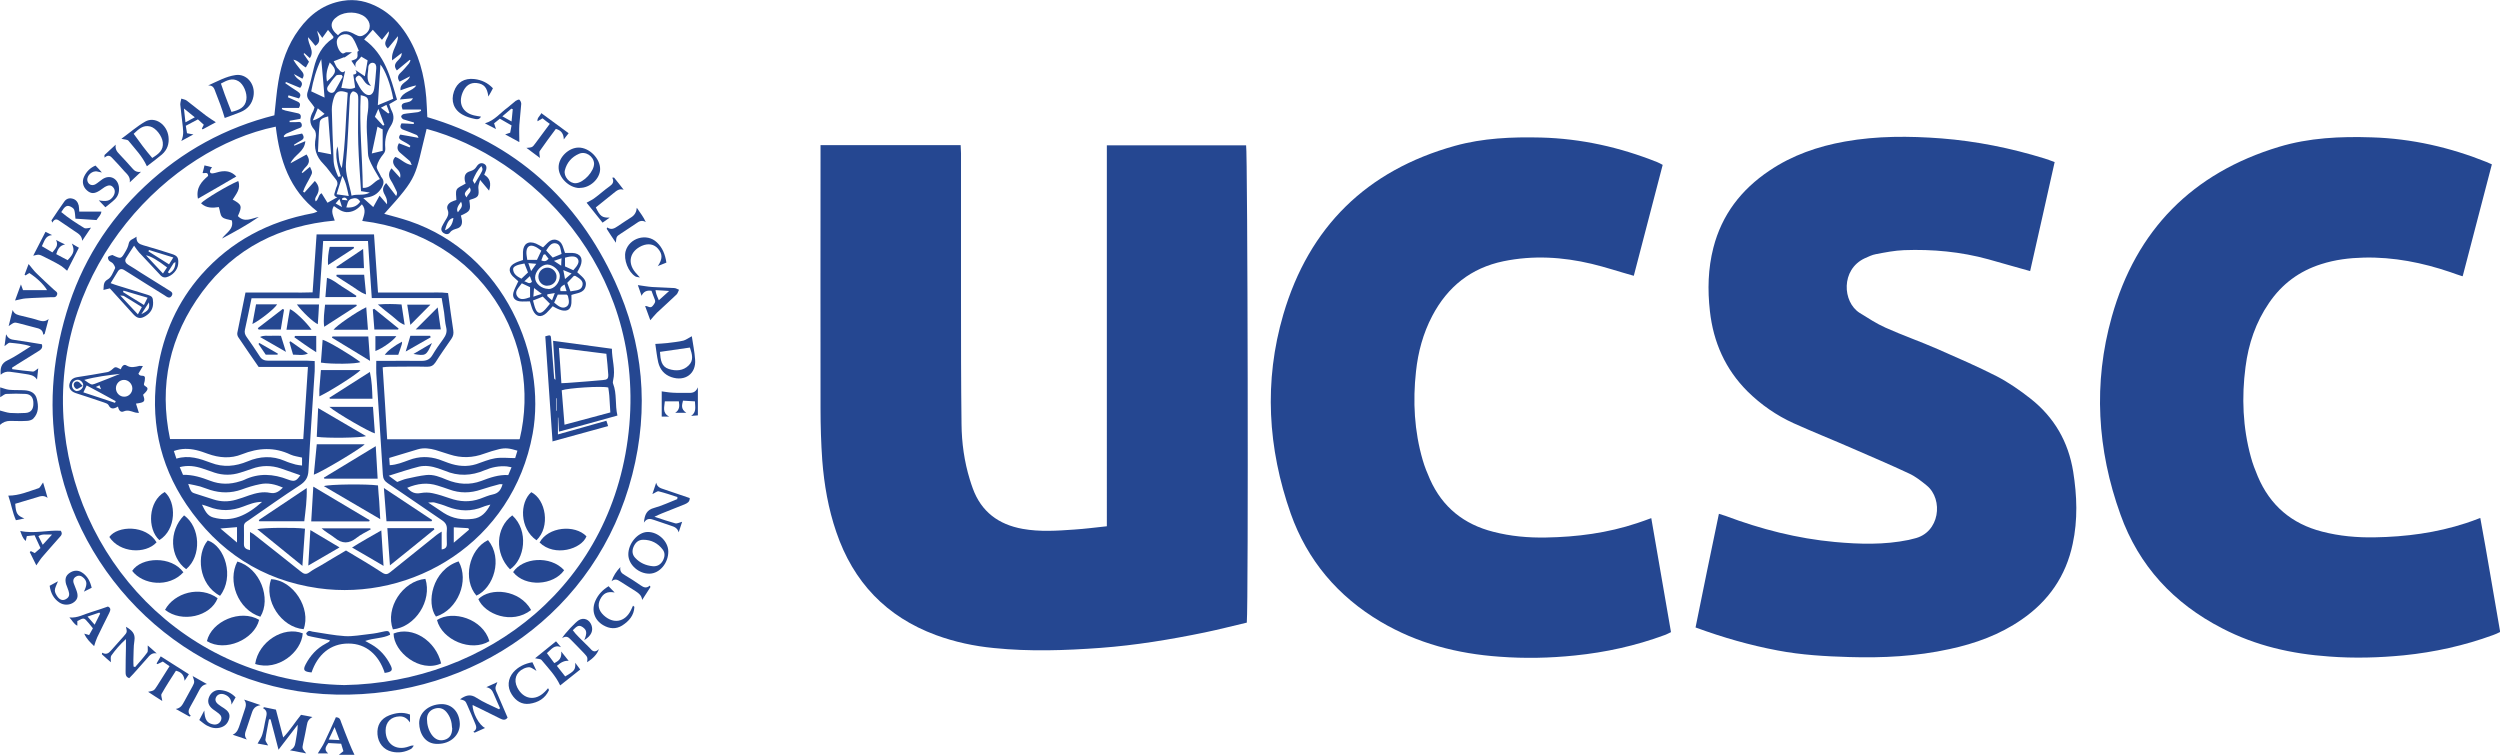 <?xml version="1.0" encoding="UTF-8"?>
<svg xmlns="http://www.w3.org/2000/svg" viewBox="0 0 144.51 43.63">
  <g id="Capa_1" data-name="Capa 1"/>
  <g id="Capa_2" data-name="Capa 2">
    <g id="Capa_1-2" data-name="Capa 1">
      <g>
        <path d="M72.07,35.99c-.81,.19-1.62,.4-2.44,.57-1.99,.41-3.99,.74-6.01,.89-2.05,.15-4.11,.22-6.16,.01-1.15-.11-2.27-.35-3.36-.75-2.87-1.06-4.78-3.07-5.76-5.96-.46-1.34-.7-2.73-.81-4.14-.07-1-.1-2-.1-3-.01-4.91,0-9.81,0-14.72v-.5h8.1c0,.15,.02,.31,.02,.47,0,2.82,0,5.64,0,8.47,0,2.4,0,4.79,.03,7.19,.01,1.08,.16,2.16,.48,3.2,.05,.17,.11,.34,.17,.51,.49,1.35,1.49,2.09,2.88,2.34,1,.18,2,.11,2.99,.04,.61-.04,1.22-.12,1.88-.19V8.4h8.05c.09,.3,.14,26.47,.04,27.59Z" style="fill: #254791;"/>
        <path d="M118.76,9.4c-.47,2.12-.94,4.19-1.41,6.27-.84-.23-1.62-.46-2.41-.68-1.6-.44-3.23-.59-4.88-.53-.54,.02-1.09,.13-1.62,.23-.23,.04-.44,.15-.65,.24-1.39,.65-1.29,2.53-.29,3.16,.49,.3,.97,.62,1.49,.85,1,.45,2.04,.81,3.04,1.25,1.14,.5,2.29,1,3.39,1.56,.69,.36,1.34,.81,1.95,1.29,1.37,1.08,2.19,2.49,2.47,4.23,.22,1.39,.27,2.78-.03,4.17-.39,1.86-1.4,3.31-2.96,4.38-1.26,.87-2.67,1.38-4.16,1.7-1.91,.42-3.85,.52-5.8,.46-1.38-.04-2.77-.12-4.13-.38-1.6-.3-3.17-.75-4.75-1.33,.44-2.19,.89-4.37,1.35-6.57,.15,.05,.26,.08,.38,.12,2.05,.77,4.15,1.31,6.33,1.51,1.42,.13,2.85,.17,4.26-.12,.11-.02,.21-.06,.32-.08,1.48-.33,1.7-2.26,.73-3.06-.33-.27-.67-.54-1.05-.71-1.07-.5-2.15-.96-3.23-1.43-1.14-.5-2.3-.96-3.43-1.47-.99-.45-1.88-1.07-2.66-1.84-1.28-1.28-1.97-2.84-2.17-4.63-.14-1.24-.11-2.46,.2-3.67,.49-1.91,1.61-3.36,3.23-4.45,1.33-.9,2.81-1.41,4.38-1.69,1.85-.33,3.71-.32,5.57-.18,2.03,.16,4.01,.56,5.96,1.16,.18,.05,.36,.13,.59,.21Z" style="fill: #254791;"/>
        <path d="M94.43,15.94c-.86-.24-1.63-.5-2.43-.69-1.68-.4-3.38-.5-5.09-.15-1.88,.39-3.23,1.47-4.12,3.16-.53,1.01-.82,2.09-.94,3.21-.19,1.73-.1,3.45,.39,5.13,.11,.38,.26,.75,.42,1.11,.72,1.61,1.96,2.6,3.66,3.03,1,.26,2.02,.35,3.05,.33,1.79-.03,3.55-.26,5.26-.83,.26-.08,.51-.18,.82-.29,.38,2.21,.76,4.38,1.14,6.59-.13,.06-.25,.13-.37,.17-1.68,.62-3.41,1-5.19,1.18-1.45,.15-2.9,.18-4.35,.07-2.44-.17-4.75-.77-6.87-2.02-2.48-1.47-4.24-3.55-5.2-6.25-1.33-3.78-1.56-7.65-.43-11.51,1.49-5.07,4.82-8.33,9.92-9.75,1.62-.45,3.29-.52,4.97-.48,2.33,.06,4.56,.56,6.72,1.42,.1,.04,.19,.09,.32,.16-.56,2.14-1.11,4.26-1.67,6.41Z" style="fill: #254791;"/>
        <path d="M142.34,15.97c-.27-.09-.49-.16-.7-.24-1.62-.55-3.28-.88-5-.84-.84,.02-1.66,.12-2.47,.38-1.26,.4-2.26,1.14-3.01,2.24-.77,1.12-1.19,2.37-1.36,3.7-.23,1.75-.16,3.5,.31,5.21,.1,.38,.25,.76,.4,1.12,.71,1.68,1.96,2.74,3.72,3.19,1,.26,2.02,.35,3.05,.33,1.79-.03,3.55-.26,5.26-.82,.26-.08,.51-.18,.83-.3,.41,2.21,.76,4.38,1.15,6.59-.15,.07-.28,.14-.41,.18-1.67,.61-3.39,.99-5.16,1.17-1.44,.14-2.87,.18-4.31,.07-2.17-.15-4.25-.62-6.19-1.63-2.8-1.44-4.82-3.61-5.88-6.58-1.35-3.75-1.58-7.59-.5-11.43,1.41-5.02,4.66-8.31,9.66-9.82,1.75-.53,3.56-.61,5.37-.55,2.31,.07,4.53,.58,6.67,1.44,.07,.03,.14,.07,.27,.12-.56,2.14-1.12,4.28-1.68,6.44Z" style="fill: #254791;"/>
        <path d="M15.86,6.67c.08-.68,.12-1.32,.23-1.95,.18-1.09,.53-2.13,1.2-3.03,.63-.86,1.43-1.46,2.51-1.64,.75-.13,1.44,.03,2.1,.39,.66,.36,1.17,.89,1.58,1.52,.72,1.12,1.05,2.37,1.16,3.68,.03,.37,.04,.74,.06,1.13,5.08,1.5,8.66,4.74,10.85,9.51,1.64,3.58,1.98,7.32,1,11.15-2.04,7.97-9.19,12.88-17.1,12.72-8.08-.16-14.59-6.17-16.08-13.5-.59-2.89-.37-5.75,.47-8.57,.85-2.84,2.37-5.29,4.54-7.32,2.15-2.02,4.66-3.39,7.5-4.1Zm4.07-3.35s-.03-.01-.05-.01c-.19,.07-.38,.15-.59,.23,.09,.16,.13,.33,.25,.43,.1,.09,.21,.32,.41,.13-.07,.32-.14,.64-.22,.98,.28,.02,.56,.12,.8-.02-.04-.27-.08-.51-.11-.75,.2-.02,.23-.11,.12-.27,.18,.12,.36,.24,.55,.37,.05-.3,.11-.59,.16-.92-.1-.06-.22-.13-.37-.22-.12,.21-.42,.3-.32,.61-.08-.12-.17-.25-.25-.37,.36-.11,.38-.14,.35-.52,.03-.02,.08-.05,.08-.06-.11-.25-.2-.51-.35-.73-.23-.34-.75-.28-.9,.08-.09,.23,.09,.72,.31,.81,.05,.02,.13-.04,.2-.07,.12,0,.23,0,.35,0-.15,.1-.29,.2-.43,.3Zm-3.99,4c-6.13,1.26-12.82,7.99-12.27,16.85,.49,7.89,6.79,15.22,16.23,15.43,8.25-.15,15.68-5.82,16.48-15.05,.78-9.09-5.67-15.47-11.72-17.1-.71,2.83-.43,2.68-2.45,4.91,.48,.13,.97,.26,1.45,.42,5.57,1.9,7.93,7.9,7.13,12.29-1.15,6.3-6.98,9.7-12.4,8.93-3.24-.46-5.78-2.13-7.61-4.83-1.61-2.38-2.12-5.02-1.66-7.84,.33-2.05,1.14-3.88,2.52-5.45,1.72-1.94,3.89-3.08,6.42-3.55,.08-.01,.16-.05,.29-.1-1.63-1.26-2.18-2.99-2.41-4.91Zm14.1,18.06c1.33-5.53-2.12-11.74-9.1-12.61,.09-.31,.26-.63-.02-.96-.22,.25-.45,.42-.78,.45-.34,.03-.58-.17-.84-.35-.19,.29-.05,.54,.05,.84-3.15,.29-5.77,1.58-7.66,4.12-1.88,2.54-2.52,5.38-1.86,8.51h7.7c.09-1.4,.18-2.76,.27-4.17h-2.85c-.4-.58-.79-1.14-1.17-1.71-.05-.07-.08-.18-.06-.27,.15-.76,.31-1.52,.47-2.32h1.29c.44,0,.88,0,1.31,0,.42,0,.84,.01,1.28-.01,.08-1.14,.15-2.23,.23-3.35h3.32c.08,1.12,.15,2.22,.23,3.36h1.39c.44,0,.88,0,1.32,0,.45,.01,.89-.03,1.34,.03,.1,.74,.19,1.45,.3,2.15,.03,.2,0,.34-.11,.5-.31,.45-.63,.9-.92,1.36-.12,.18-.26,.25-.47,.25-.73-.02-1.45,0-2.18,0-.12,0-.24,.01-.4,.03,.09,1.4,.18,2.77,.26,4.16h7.63Zm-8.76-11.45h-2.6c-.07,1.11-.15,2.18-.22,3.31h-3.92c-.13,.64-.25,1.22-.38,1.81-.04,.17,0,.29,.09,.42,.26,.37,.52,.74,.76,1.12,.12,.2,.28,.26,.51,.26,.75-.01,1.51,0,2.26,0,.13,0,.27,.02,.41,.02,0,.22,.01,.4,0,.59-.12,1.91-.26,3.83-.36,5.74-.02,.41-.17,.63-.5,.85-1,.65-1.97,1.34-2.95,2.02-.13,.09-.29,.15-.28,.36,.01,.35,0,.69,0,1.03,0,.2,.11,.29,.35,.34v-1.05c.11,.07,.16,.09,.2,.12,.91,.72,1.83,1.44,2.74,2.17,.17,.14,.3,.19,.5,.04,.2-.15,.42-.26,.63-.38,.49-.29,.98-.59,1.48-.88,.72,.43,1.42,.84,2.09,1.28,.2,.13,.31,.1,.46-.02,.9-.72,1.79-1.44,2.69-2.16,.07-.06,.15-.1,.29-.19v1.03c.22-.03,.3-.13,.3-.31,0-.28-.02-.55,0-.82,.02-.26-.07-.42-.3-.57-1.04-.7-2.08-1.43-3.12-2.13-.18-.12-.27-.26-.28-.5-.12-1.96-.25-3.91-.38-5.86-.01-.23,0-.45,0-.71h.44c.73,0,1.45-.01,2.18,0,.3,0,.48-.09,.63-.34,.19-.32,.4-.62,.62-.92,.15-.21,.24-.41,.17-.68-.07-.28-.08-.57-.12-.86-.04-.27-.09-.53-.14-.83h-4.04c-.08-1.11-.15-2.19-.22-3.3Zm.29-1.95c.13-.24,.25-.45,.37-.67,.15,.17,.26,.31,.43,.5,.03-.31-.09-.47-.17-.63-.11-.23-.06-.4,.12-.6,.21,.26,.39,.51,.58,.75,.06-.11,.06-.2,.03-.26-.11-.22-.21-.45-.34-.65-.14-.24-.14-.45,.04-.69,.16,.18,.31,.34,.5,.55,.07-.35-.15-.47-.28-.63-.16-.21-.18-.39,0-.58,.32,.1,.54,.41,.95,.47-.06-.12-.07-.2-.12-.24-.18-.16-.37-.32-.56-.48q-.25-.22-.06-.54c.2,.08,.41,.16,.62,.24,.02-.03,.03-.06,.04-.09-.14-.13-.33-.21-.5-.31-.13-.08-.22-.16-.08-.34,.34,.06,.7,.12,1.05,.19-.03-.12-.09-.17-.16-.19-.23-.09-.45-.19-.69-.27-.21-.07-.24-.19-.13-.38,.24,.01,.47,.02,.71,.04,0-.03,0-.06,.01-.09-.2-.06-.41-.11-.61-.18-.06-.02-.13-.12-.13-.17,0-.05,.09-.13,.15-.14,.25-.05,.52-.06,.77-.1,.08,0,.15-.05,.23-.08,0-.03-.01-.05-.01-.08h-1.06c-.09-.22-.07-.34,.15-.39,.16-.04,.35-.04,.45-.26-.23,.02-.45,.04-.75,.07,.19-.49,.73-.46,.94-.81-.15,.02-.29,.07-.43,.11-.15,.05-.3,.11-.48,.17-.05-.45,.44-.46,.55-.81-.24,.12-.43,.22-.6,.31-.14-.2-.11-.35,.04-.5,.18-.17,.34-.36,.5-.55,.04-.05,.06-.12,.09-.18-.02-.01-.03-.02-.05-.03-.25,.2-.49,.41-.74,.61-.15-.2-.14-.34,0-.51,.11-.13,.29-.24,.28-.5-.19,.15-.35,.27-.55,.43-.08-.57,.36-.91,.33-1.4-.19,.24-.38,.47-.58,.71-.4-.37,.13-.63,.05-.99-.14,.17-.26,.32-.39,.49-.19-.21-.36-.39-.53-.58-.18,.2-.34,.38-.5,.56,1.2,.86,1.52,2.19,1.9,3.48-.17,.1-.31,.18-.45,.26,.05,.15,.08,.27,.14,.38,.16,.31,.13,.6-.06,.89-.25,.38-.35,.79-.31,1.25,.01,.12,0,.24-.11,.37-.17,.2-.32,.45-.38,.7-.03,.15,.13,.34,.21,.52,.02,.05,.04,.1,.08,.14,.15,.19,.11,.38,0,.57-.17,.29-.41,.48-.73,.55-.1,.02-.21,.04-.34,.06,.21,.19,.39,.35,.6,.54Zm-5.27-5.74s0,.05-.01,.07c.07,.03,.13,.06,.21,.08,.23,.05,.45,.1,.68,.15,.19,.03,.25,.14,.18,.33-.21,.04-.41,.07-.62,.11,0,.03,0,.05,0,.08,.12,0,.23,0,.35,0,.12,.01,.3-.08,.35,.12,.05,.22-.16,.22-.28,.28-.2,.09-.4,.17-.6,.26-.06,.03-.11,.09-.16,.14,0,.02,.02,.04,.03,.07,.34-.07,.68-.14,1.03-.21,.13,.18,.13,.31-.07,.41-.14,.07-.27,.16-.4,.24,0,.02,.02,.04,.03,.05,.19-.07,.38-.16,.63-.26-.05,.63-.63,.77-.86,1.28,.36-.2,.65-.36,.93-.51,.2,.29,.18,.51-.05,.73-.09,.08-.15,.2-.23,.3,.02,.01,.03,.03,.05,.04,.14-.12,.28-.24,.43-.36,.15,.33,.15,.33,.02,.58-.14,.29-.33,.56-.42,.86,.03,.02,.05,.04,.08,.05,.2-.22,.4-.44,.6-.67,.26,.28,.28,.53,.12,.82-.06,.1-.15,.22-.07,.36,.18-.12,.14-.38,.34-.47,.12,.19,.23,.37,.34,.55,.2-.11,.36-.2,.57-.32-.22-.04-.19-.17-.14-.3,.04-.1,.05-.22,.1-.31,.09-.19,.04-.33-.09-.48-.23-.27-.42-.58-.67-.83-.44-.44-.57-.93-.45-1.52,.03-.15,.01-.36-.08-.46-.32-.36-.28-.71-.06-1.08,.03-.06,.04-.13,.07-.21-.09-.12-.17-.25-.27-.36-.15-.17-.2-.33-.12-.56,.14-.44,.24-.9,.35-1.35,.17-.7,.48-1.31,1.1-1.72,.02,0,.02-.04,.04-.09-.08-.11-.17-.22-.32-.4-.12,.16-.22,.3-.33,.46-.12-.17-.21-.29-.29-.41,.02,.3,.3,.6-.11,.87-.13-.16-.26-.32-.42-.5-.02,.43,.4,.78,.1,1.21-.12-.11-.22-.2-.32-.29-.01,.02-.03,.03-.04,.05,.1,.14,.2,.29,.31,.45-.06,.11-.12,.22-.18,.33-.27-.14-.42-.4-.72-.45,.1,.2,.24,.36,.37,.53,.12,.16,.33,.3,.15,.57-.17-.09-.33-.18-.49-.27,.08,.16,.19,.26,.32,.35,.18,.13,.19,.27,.04,.45-.28-.12-.55-.23-.82-.34-.01,.02-.03,.05-.04,.07,.23,.16,.46,.32,.7,.47,.15,.1,.25,.21,.09,.41-.2-.06-.4-.12-.6-.18-.01,.04-.03,.07-.04,.11,.18,.08,.35,.16,.53,.24,.17,.07,.23,.17,.11,.38h-.99Zm4.57,4.82c-.06-.94-.13-1.83-.16-2.73-.03-.86,0-1.72,0-2.58,0-.11,0-.23-.05-.32-.05-.08-.16-.14-.25-.15-.05,0-.14,.12-.16,.19-.04,.13-.03,.27-.04,.41-.07,1.17-.1,2.35-.21,3.52-.06,.67,.21,1.25,.32,1.91,.35-.12,.68,.03,1.06-.18-.22-.03-.34-.05-.5-.08Zm1.65,15.83c.42-.02,.77-.17,1.13-.3,.58-.22,1.15-.22,1.73-.03,.18,.06,.36,.14,.54,.2,.53,.19,1.07,.24,1.61,.07,.36-.12,.72-.28,1.09-.34,.37-.06,.76-.01,1.16-.01,.05-.16,.09-.29,.13-.43-.47-.14-.68-.17-1.05-.09-.29,.07-.58,.16-.86,.26-.67,.25-1.34,.27-2.01,.05-.27-.09-.55-.18-.82-.26-.33-.09-.67-.14-1.01-.04-.55,.16-1.09,.33-1.66,.5,.01,.14,.02,.27,.03,.43Zm-12.32-.38c.72-.22,1.35,0,1.99,.24,.72,.28,1.42,.21,2.12-.08,.71-.3,1.43-.34,2.15-.03,.2,.09,.41,.15,.62,.21,.11,.03,.23,.04,.38,.06v-.46c-.24-.06-.46-.08-.66-.17-.94-.45-1.86-.4-2.82-.02-.64,.26-1.31,.21-1.97-.03-.22-.08-.44-.16-.66-.21-.43-.1-.86-.11-1.3,.05,.05,.15,.09,.27,.15,.45Zm12.27,.99c.21,.16,.35,.26,.49,.36,.19-.07,.37-.15,.55-.19,.37-.08,.75-.17,1.12-.21,.42-.05,.81,.11,1.19,.27,.66,.27,1.33,.32,2,.07,.5-.19,1-.37,1.56-.34,.06-.15,.12-.29,.19-.45-.12-.02-.19-.04-.27-.05-.45-.04-.88,.05-1.28,.22-.77,.33-1.54,.36-2.31,.03-.13-.05-.26-.09-.39-.14-.36-.12-.73-.18-1.09-.1-.56,.14-1.11,.33-1.76,.53Zm-11.89-.05c.56-.02,1.07,.15,1.57,.34,.57,.22,1.15,.22,1.73,.03,.08-.03,.16-.04,.23-.08,.85-.41,1.69-.35,2.54-.02,.37,.14,.48,.09,.71-.25-.37-.13-.74-.26-1.12-.39-.56-.19-1.12-.19-1.69,.02-.22,.08-.44,.15-.66,.22-.5,.16-1,.16-1.49,0-.23-.07-.46-.17-.7-.24-.42-.14-.84-.2-1.31-.08,.07,.17,.13,.3,.19,.45ZM20.1,5.36c-.45-.17-.67-.1-.8,.29-.07,.22-.12,.45-.12,.68,.02,.95,.06,1.91,.1,2.86,0,.18,.03,.36,.08,.53,.05,.17,.12,.33,.19,.5,.05,0,.1-.02,.15-.03-.17-.57-.36-1.14-.2-1.73,.12,.41,.02,.86,.26,1.26,.22-1.45,.22-2.92,.34-4.37Zm3.44,22.84c.23,.27,.46,.36,.78,.3,.22-.04,.47-.04,.69,.01,.33,.07,.66,.18,.98,.29,.59,.21,1.17,.24,1.76,.03,.25-.09,.49-.2,.74-.25,.33-.07,.47-.27,.56-.59-.08,0-.14-.01-.18,0-.36,.1-.71,.19-1.06,.31-.62,.21-1.23,.22-1.85-.01-.22-.08-.44-.15-.66-.22-.59-.19-1.16-.13-1.77,.13Zm-7.18-.01c-.45-.2-.88-.3-1.34-.2-.36,.07-.71,.18-1.06,.31-.6,.21-1.2,.21-1.81,.02-.2-.06-.38-.14-.58-.2-.22-.06-.44-.1-.69-.15,.14,.43,.18,.49,.37,.55,.36,.12,.73,.24,1.09,.35,.43,.14,.86,.14,1.29,.02,.26-.07,.52-.17,.78-.26,.39-.13,.79-.23,1.21-.14,.31,.06,.51-.08,.74-.31Zm5.59-17.85c-.18-.31-.35-.58-.49-.87-.09-.19-.19-.4-.19-.61-.02-.82-.15-1.63,0-2.45,.02-.13,.02-.27,.02-.41,0-.35-.05-.41-.44-.5-.09,1.79,.1,3.56,.12,5.36,.47,.03,.63-.38,.99-.51Zm-2.42-8.29c.31-.38,.66-.25,1.01-.05,.03,.01,.05,.02,.07,.03,.18,.11,.34,.06,.49-.05,.37-.26,.36-.7,0-1-.4-.32-1.13-.34-1.58-.04-.47,.31-.47,.71,.02,1.1Zm-7.85,27.13c.16,.32,.29,.63,.64,.73,1.11,.31,1.98-.14,2.83-.9-.43,0-.76,.15-1.09,.27-.67,.26-1.33,.28-2,.01-.12-.05-.25-.08-.38-.12Zm16.65-.01c-.16,.05-.28,.07-.39,.12-.69,.29-1.38,.27-2.07,0-.24-.1-.49-.17-.74-.24-.09-.03-.19,0-.38,0,.36,.24,.62,.42,.9,.6,.52,.33,1.08,.42,1.69,.34,.48-.06,.76-.36,1-.81ZM18.96,6.73c-.23,.07-.46,.12-.48,.35-.06,.55-.07,1.12-.1,1.69,.26,.05,.48,.1,.76,.15-.06-.76-.12-1.46-.17-2.19Zm3.03-3c-.05,.74-.1,1.53-.15,2.35,.32-.13,.61-.25,.89-.37-.15-.85-.48-1.68-.74-1.98Zm-1.25,.63c-.14,.06-.24,.15-.15,.31,.12,.23,.23,.47,.4,.65,.28,.3,.58,.21,.64-.19,.07-.39,.08-.79,.12-1.18,.01-.15-.03-.3-.19-.32-.17-.02-.27,.14-.27,.26,0,.35-.17,.72,.16,1.07-.42-.06-.42-.49-.71-.6Zm-1.98,1.27c-.06-.74-.12-1.48-.19-2.21-.3,.61-.47,1.25-.58,1.86,.29,.14,.54,.25,.77,.36Zm2.73,3.24c.26-.06,.43-.1,.63-.15v-1.24c-.07-.03-.16-.08-.3-.16-.11,.51-.21,.99-.33,1.55Zm-1.68-4.43s-.04-.07-.06-.11c-.11,0-.26-.02-.32,.04-.18,.19-.33,.4-.47,.61-.08,.12-.07,.27,.08,.35,.12,.07,.25,.04,.32-.08,.16-.27,.3-.54,.45-.81Zm-7.08,26.1c.35,.29,.63,.53,.97,.82v-.89c-.31,.03-.58,.05-.97,.08Zm14.38,.07s-.03-.06-.04-.08c-.28-.02-.55-.03-.84-.05v.89c.34-.29,.61-.52,.88-.75Zm-7.65-19.38c.28,.04,.47,.07,.7,.1-.1-.44-.16-.81-.37-1.16-.1,.33-.21,.67-.33,1.05Zm-.4-7.62c-.15,.37-.24,.7-.16,1.1,.57-.49,.6-.67,.16-1.1Zm1.76,8.05c-.12-.23-.31-.23-.5-.17-.23,.07-.23,.29-.3,.5,.35,.03,.61-.06,.8-.33Zm1.32-4.4s.05-.03,.08-.04c-.11-.28-.21-.56-.35-.93-.09,.21-.14,.32-.2,.46,.16,.18,.32,.34,.47,.51Zm-4.06-.3c.29-.07,.46-.21,.68-.38-.13-.11-.24-.19-.39-.32-.1,.25-.18,.44-.29,.7Zm3.94-.73c.16,.13,.29,.23,.42,.33,.02-.01,.04-.03,.07-.04-.05-.15-.1-.29-.17-.46-.12,.06-.2,.1-.33,.17Zm-2.25,5.74c-.06-.21-.1-.31-.15-.47-.09,.11-.14,.17-.22,.26,.12,.07,.21,.12,.37,.21Zm.01-.51s0,.06-.01,.09c.11,.01,.21,.02,.32,.03-.09-.19-.19-.18-.31-.12Z" style="fill: #254791;"/>
        <path d="M16.1,43.34c-.17-.65-.31-1.21-.46-1.76-.03,0-.06,0-.09,0-.07,.4-.16,.79-.21,1.19,0,.08,.09,.18,.16,.32-.23-.04-.43-.08-.61-.11,.11-.2,.23-.36,.28-.55,.09-.29,.12-.59,.19-.88,.05-.23,.14-.45-.16-.62,.02-.02,.05-.04,.07-.05,.22,.04,.44,.09,.68,.14,.13,.52,.27,1.03,.42,1.61,.41-.43,.68-.88,1.03-1.31,.22,.04,.44,.08,.66,.13-.21,.11-.29,.25-.32,.45-.06,.37-.15,.73-.22,1.09-.06,.28-.05,.28,.18,.56-.36-.07-.65-.12-.94-.18,.22-.11,.29-.25,.32-.46,.05-.33,.13-.66,.13-1.02-.35,.46-.7,.92-1.12,1.46Z" style="fill: #254791;"/>
        <path d="M7.02,8.02c.48-.35,.9-.72,1.37-.99,.56-.32,1.26,.15,1.35,.87,.05,.41-.07,.76-.38,1.03-.28,.24-.57,.45-.87,.68-.26-.58-.69-1.01-1.06-1.47-.06-.08-.23-.07-.42-.12Zm.71-.28c.35,.49,.69,.95,1.07,1.39,.37-.23,.66-.45,.61-.9-.04-.37-.4-.84-.73-.92-.41-.1-.66,.15-.95,.42Z" style="fill: #254791;"/>
        <path d="M12.99,6.82c-.09-.28-.16-.53-.25-.76-.09-.24-.18-.48-.28-.73-.07-.19-.12-.41-.43-.39,.54-.24,1.03-.52,1.58-.6,.65-.1,1.17,.53,1.04,1.23-.08,.44-.34,.74-.75,.91-.3,.12-.61,.23-.91,.34Zm.39-.35c.44-.11,.79-.25,.86-.71,.06-.37-.16-.9-.46-1.07-.36-.21-.67-.04-1.01,.14,.08,.22,.15,.43,.22,.63,.12,.33,.25,.65,.39,1.01Z" style="fill: #254791;"/>
        <path d="M39.99,19.44c.06,.43,.16,.88,.19,1.34,.07,.82-.58,1.29-1.37,1.02-.41-.14-.66-.44-.76-.85-.08-.35-.12-.72-.17-1.07,.25-.02,.47-.02,.69-.05,.31-.04,.63-.07,.93-.14,.15-.04,.29-.15,.48-.25Zm-1.84,.91c.03,.46,.08,.84,.51,.98,.41,.13,.83,.11,1.15-.21,.3-.29,.2-.64,.07-1.03-.58,.08-1.14,.17-1.73,.25Z" style="fill: #254791;"/>
        <path d="M25.3,43c-.76,.02-1.06-.65-1.07-1.19-.01-.62,.55-1.09,1.28-1.11,.62-.01,1.05,.46,1.07,1.15,0,.65-.54,1.15-1.28,1.15Zm.83-.93c-.01-.33-.1-.65-.33-.92-.19-.22-.43-.27-.7-.18-.26,.09-.42,.3-.42,.59,0,.33,.09,.65,.28,.92,.2,.27,.45,.37,.75,.28,.29-.09,.43-.31,.43-.68Z" style="fill: #254791;"/>
        <path d="M2.98,12.73c.24-.36,.48-.72,.73-1.07,.11-.16,.27-.23,.47-.18,.21,.05,.32,.2,.37,.4,.02,.1,.02,.21,.03,.35h1.28c-.02,.21-.18,.32-.28,.49-.42-.03-.82-.05-1.22-.08-.02-.18-.02-.36-.07-.51-.03-.09-.15-.16-.24-.2-.19-.08-.31,0-.51,.33,.41,.34,.87,.64,1.33,.92,.08,.05,.22,0,.39-.02-.18,.27-.34,.51-.51,.76-.01-.33-.27-.44-.47-.58-.26-.18-.52-.36-.78-.53-.15-.1-.3-.25-.48,.06-.02-.05-.03-.1-.05-.15Z" style="fill: #254791;"/>
        <path d="M33.5,10.87c-.62-.01-1.23-.62-1.21-1.22,.01-.57,.59-1.12,1.16-1.12,.62,0,1.25,.64,1.24,1.25-.01,.56-.59,1.09-1.18,1.08Zm-.22-.28c.46-.02,1.08-.7,1.06-1.15-.03-.41-.49-.72-.87-.55-.42,.18-.71,.51-.82,.96-.08,.35,.27,.76,.63,.74Z" style="fill: #254791;"/>
        <path d="M38.63,31.87c.01,.67-.49,1.27-1.07,1.29-.62,.02-1.22-.5-1.24-1.08-.02-.65,.54-1.32,1.11-1.33,.61-.01,1.19,.53,1.2,1.12Zm-.9,.86c.26,.02,.45-.09,.58-.31,.12-.22,.15-.45,0-.65-.28-.37-.66-.57-1.13-.57-.28,0-.45,.16-.56,.41-.1,.24-.07,.46,.1,.64,.27,.29,.61,.44,1.01,.48Z" style="fill: #254791;"/>
        <path d="M39.15,28.73c-.36-.12-.72-.24-1.08-.33-.08-.02-.2,.09-.36,.16,.08-.25,.15-.46,.22-.66,.06,.26,.25,.32,.44,.38,.5,.17,1.01,.34,1.5,.51,0,.23-.14,.29-.29,.36-.45,.18-.89,.35-1.33,.53-.11,.04-.22,.1-.42,.19,.46,.15,.83,.28,1.2,.38,.11,.03,.24-.05,.4-.09-.07,.22-.14,.42-.2,.61-.07-.25-.25-.32-.44-.38-.33-.11-.65-.22-.97-.33-.21-.07-.41-.14-.6,.15,.04-.47,.17-.74,.59-.85,.46-.13,.89-.33,1.34-.51,0-.03,0-.07,.01-.11Z" style="fill: #254791;"/>
        <path d="M6.41,38.28c-.19-.16-.36-.31-.52-.46,0-.03,.01-.06,.02-.09,.23,.13,.37,.03,.5-.12,.24-.28,.5-.55,.74-.83,.21-.24,.2-.24,.13-.55,.32,.19,.56,.38,.49,.8-.06,.36-.04,.74-.06,1.11,0,.13,0,.26,.01,.39,.03,0,.06,.02,.09,.03,.24-.28,.49-.55,.7-.84,.06-.08,.02-.24,.03-.41,.19,.16,.35,.31,.52,.46-.29-.06-.42,.13-.56,.29-.27,.3-.53,.6-.79,.89-.08,.09-.17,.17-.24,.25-.21-.07-.21-.22-.21-.38,0-.46,.01-.93,.02-1.39,0-.13,0-.27,0-.49-.36,.33-.62,.64-.85,.96-.05,.08-.02,.21-.02,.37Z" style="fill: #254791;"/>
        <path d="M28.89,40.91c-.12-.28-.25-.55-.36-.82-.08-.2-.19-.32-.42-.37,.19-.09,.39-.17,.64-.29-.05,.16-.12,.26-.11,.35,0,.12,.07,.23,.12,.35,.19,.45,.39,.9,.58,1.35-.14,.19-.29,.12-.44,.05-.41-.2-.81-.4-1.21-.6-.12-.06-.25-.11-.37-.18-.02,.42,.37,1.17,.72,1.33-.22,.1-.41,.18-.6,.27-.03-.02-.05-.03-.08-.05,.27-.17,.15-.36,.08-.54-.13-.33-.28-.65-.42-.98-.12-.28-.13-.28-.43-.36,.32-.22,.59-.33,.96-.08,.4,.26,.86,.45,1.3,.66,.02-.03,.04-.06,.06-.08Z" style="fill: #254791;"/>
        <path d="M.37,19.35c.1,.22,.27,.28,.47,.3,.53,.08,1.05,.16,1.58,.25,.07,.22-.06,.31-.2,.4-.4,.25-.79,.49-1.19,.74-.11,.07-.22,.14-.33,.21,0,.03,0,.06,.01,.09,.4,.05,.8,.11,1.2,.14,.08,0,.17-.1,.3-.19-.03,.24-.05,.45-.07,.65-.16-.26-.42-.28-.66-.32-.3-.05-.6-.09-.9-.13q-.31-.04-.54,.17c-.03-.38,.02-.66,.41-.84,.44-.21,.84-.5,1.33-.8-.45-.15-.84-.17-1.22-.21-.08,0-.17,.11-.3,.2,.04-.25,.06-.47,.09-.68Z" style="fill: #254791;"/>
        <path d="M.01,22.95v-.56c.18,.05,.34,.12,.51,.14,.3,.03,.6,.01,.9,.03,.34,.02,.63,.15,.71,.51,.1,.39,.11,.8-.2,1.12-.09,.1-.27,.14-.41,.14-.31,.02-.63,0-.94,0q-.33,0-.58,.23v-.83c.2,.05,.39,.12,.58,.14,.3,.02,.6,.02,.9,0,.32-.02,.46-.23,.45-.57,0-.32-.15-.51-.45-.53-.37-.02-.74-.02-1.11,0-.11,0-.21,.11-.36,.19Z" style="fill: #254791;"/>
        <path d="M33.77,37.01c.18-.43,.15-.59-.09-.76-.2-.13-.3-.1-.57,.18,.2,.28,.47,.51,.71,.76,.11,.11,.22,.21,.32,.32,.13,.16,.28,.21,.48,.01-.1,.3-.34,.54-.68,.76,.03-.29,.03-.29-.18-.52-.25-.27-.52-.53-.77-.79-.13-.14-.26-.24-.5-.08,.15-.27,.81-.96,.98-1.05,.28-.16,.6-.03,.72,.3,.11,.31,0,.6-.4,.85Z" style="fill: #254791;"/>
        <path d="M4.14,14.07c.12,.08,.25,.15,.42,.25-.24,.46-.46,.9-.68,1.33-.16-.13-.28-.25-.43-.33-.28-.17-.58-.31-.87-.46-.33-.17-.33-.16-.66-.08,.24-.47,.47-.91,.71-1.38,.15,.07,.26,.13,.38,.19-.4,.03-.44,.36-.59,.64,.21,.12,.4,.23,.61,.36,.17-.22,.37-.39,.21-.72,.17,.09,.34,.18,.52,.26-.31,.06-.42,.27-.51,.56,.22,.12,.45,.24,.66,.35,.38-.4,.41-.57,.24-.97Z" style="fill: #254791;"/>
        <path d="M4.88,36.63c.11,.03,.17,.05,.27,.08,.07-.12,.14-.25,.22-.39-.09-.11-.17-.22-.26-.32-.26-.31-.26-.3-.64-.1v.27c-.22-.11-.3-.32-.46-.48,.47,.05,.85-.19,1.27-.31,.33-.1,.65-.21,.96-.32,.21,.1,.13,.24,.07,.38-.23,.47-.47,.93-.69,1.4-.07,.15-.12,.32-.18,.51-.21-.21-.43-.4-.57-.72Zm.18-.99c.16,.18,.26,.3,.41,.47,.13-.25,.22-.45,.32-.64-.02-.02-.04-.04-.05-.06-.2,.07-.4,.13-.68,.23Z" style="fill: #254791;"/>
        <path d="M38.23,22.62c.23,.03,.45,.07,.67,.08,.29,.02,.57,0,.86,.01,.22,0,.43,.02,.58-.32v1.62c-.14,.01-.27,.02-.39,.03,.32-.22,.23-.51,.22-.84-.23-.01-.45-.03-.69-.04-.06,.25-.14,.48,.19,.7h-.64c.25-.16,.26-.38,.21-.66h-.81c-.02,.32-.17,.66,.25,.88h-.43v-1.45Z" style="fill: #254791;"/>
        <path d="M12.47,7.07c-.25,.14-.51,.28-.76,.41-.01-.01-.03-.03-.04-.05,.03-.06,.07-.13,.11-.22-.1-.09-.21-.19-.34-.31-.23,.12-.46,.24-.7,.37,.02,.15,.05,.28,.07,.43,.1,.02,.18,.04,.37,.07-.26,.14-.45,.24-.7,.38,.18-.39,.09-.72,.06-1.05-.03-.35-.09-.7-.12-1.06,0-.11,.04-.23,.06-.34,.11,.04,.23,.05,.32,.12,.38,.29,.75,.6,1.13,.88,.17,.13,.35,.23,.55,.37Zm-1.84-.81c.04,.32,.06,.54,.09,.81,.2-.11,.35-.19,.54-.29-.21-.17-.38-.31-.63-.51Z" style="fill: #254791;"/>
        <path d="M32.88,38.2q-.33-.04-.69,.29c.16,.2,.32,.41,.48,.61,.55-.32,.6-.39,.58-.79,.09,.12,.18,.24,.29,.39-.4,.31-.77,.62-1.16,.92-.27-.58-.7-1.01-1.07-1.46-.06-.08-.22-.07-.38-.11,.41-.33,.79-.64,1.21-.98,.11,.13,.2,.24,.29,.34-.4-.17-.56,.14-.82,.34,.15,.2,.29,.39,.43,.58,.27-.13,.44-.28,.4-.67,.19,.24,.31,.39,.44,.55Z" style="fill: #254791;"/>
        <path d="M30.01,8.21c-.28-.15-.52-.28-.81-.44,.13-.04,.2-.07,.29-.1,.02-.12,.05-.26,.08-.42-.22-.13-.44-.25-.68-.39-.11,.09-.21,.18-.33,.27,.03,.1,.06,.18,.11,.33-.23-.12-.41-.21-.64-.33,.57-.17,.89-.61,1.31-.91,.16-.12,.31-.27,.47-.39,.06-.04,.18-.09,.21-.07,.06,.05,.11,.16,.11,.24-.03,.41-.08,.81-.11,1.22-.02,.31,0,.62,0,.98Zm-.98-1.49c.19,.1,.34,.19,.54,.3,.03-.29,.05-.5,.07-.71-.03,0-.05-.02-.08-.03-.16,.14-.32,.27-.53,.45Z" style="fill: #254791;"/>
        <path d="M19.4,41.46c.26,0,.27,.16,.32,.29,.15,.39,.3,.79,.46,1.18,.09,.24,.2,.46,.31,.7h-.9c.12-.1,.18-.14,.26-.21-.04-.13-.08-.27-.13-.43-.26-.01-.5-.03-.74-.04-.15,.21-.27,.39-.01,.6h-.6c.13-.22,.27-.41,.37-.62,.24-.49,.46-.99,.68-1.48Zm.23,1.33c-.1-.27-.18-.47-.29-.76-.13,.28-.22,.48-.34,.72,.23,.01,.39,.02,.62,.03Z" style="fill: #254791;"/>
        <path d="M1.79,31.86c.06,.03,.13,.06,.22,.11,.1-.09,.21-.19,.33-.29-.12-.27-.22-.49-.34-.74-.15,.02-.3,.03-.45,.05-.02,.1-.04,.17-.06,.28-.19-.16-.24-.37-.32-.58,.8,.18,1.58-.06,2.34-.01,.13,.18,.02,.28-.07,.38-.33,.38-.67,.75-1,1.14-.12,.14-.21,.3-.34,.48-.12-.25-.25-.51-.38-.77,.02-.02,.04-.03,.06-.05Zm1.2-.96c-.32,.01-.54-.05-.77,.09,.08,.17,.16,.31,.25,.5,.17-.19,.31-.34,.53-.58Z" style="fill: #254791;"/>
        <path d="M37.09,17.11c-.09-.27-.16-.46-.22-.63,.29,.04,.56,.09,.83,.11,.42,.03,.85,.03,1.27,.06,.1,0,.19,.07,.28,.1-.05,.09-.07,.2-.14,.27-.37,.36-.76,.7-1.14,1.06-.12,.12-.23,.26-.38,.43-.1-.27-.2-.53-.3-.82,.16-.02,.3,.17,.44-.01,.1-.13,.19-.22,.11-.39-.07-.16-.12-.33-.18-.48q-.42-.07-.58,.3Zm.99,.25c.21-.19,.37-.33,.6-.54-.31-.02-.54-.04-.79-.05,.02,.11,.03,.17,.05,.23,.03,.1,.08,.2,.14,.35Z" style="fill: #254791;"/>
        <path d="M13.6,40.34c-.08,.15-.15,.27-.22,.39,0-.3-.14-.49-.41-.59-.2-.07-.38-.01-.47,.14-.09,.16-.05,.31,.14,.45,.1,.08,.2,.14,.31,.21,.19,.13,.35,.28,.31,.53-.05,.27-.2,.48-.47,.57-.29,.1-.57,.04-.83-.1-.15-.08-.28-.2-.44-.32,.09-.18,.17-.33,.29-.55,.02,.53,.16,.73,.5,.8,.2,.04,.36-.03,.45-.2,.09-.18,.02-.32-.12-.43-.11-.09-.22-.16-.33-.24-.26-.2-.34-.44-.22-.72,.11-.26,.37-.43,.66-.39,.32,.03,.61,.15,.87,.42Z" style="fill: #254791;"/>
        <path d="M5.31,33.97c-.16,.08-.29,.14-.46,.23,.19-.39,.19-.58,0-.78-.13-.13-.28-.19-.44-.1-.17,.09-.21,.24-.14,.42,.04,.1,.08,.2,.12,.31,.15,.37,.12,.56-.09,.74-.24,.2-.61,.22-.88,.03-.32-.22-.49-.54-.55-.96,.15-.08,.29-.16,.48-.26-.08,.22-.18,.37-.18,.53,0,.12,.08,.26,.16,.37,.15,.2,.33,.23,.5,.12,.2-.12,.19-.28,.13-.47-.04-.13-.1-.26-.14-.38-.08-.3-.02-.5,.2-.65,.23-.16,.5-.18,.73-.02,.3,.2,.46,.49,.55,.88Z" style="fill: #254791;"/>
        <path d="M5.53,9.58c.11,.11,.21,.22,.36,.39-.13-.03-.18-.03-.24-.05-.3-.09-.65,.22-.6,.52,.04,.22,.26,.33,.47,.21,.14-.08,.26-.2,.4-.29,.41-.28,.87-.07,.95,.42,.04,.29-.03,.55-.24,.75-.16,.16-.35,.29-.54,.45-.16-.17-.27-.28-.38-.4,.44,.08,.64,.04,.82-.21,.13-.18,.14-.39,.02-.53-.13-.16-.27-.16-.51-.02-.09,.06-.18,.13-.27,.19-.31,.2-.51,.2-.74,0-.24-.21-.31-.52-.16-.82,.14-.28,.34-.49,.65-.62Z" style="fill: #254791;"/>
        <path d="M23.7,41.3v.46c-.15-.21-.31-.35-.59-.35-.5,.01-.82,.32-.82,.82,0,.78,.61,1.19,1.34,.92,.08-.03,.17-.07,.29-.05-.05,.06-.09,.15-.16,.19-.35,.19-.72,.25-1.11,.16-.48-.11-.79-.5-.83-1-.04-.52,.19-.91,.68-1.1,.37-.14,.76-.21,1.19-.05Z" style="fill: #254791;"/>
        <path d="M30.78,38.29c.07,.15,.13,.28,.23,.49-.18-.1-.28-.19-.39-.21-.11-.01-.25,.03-.35,.08-.45,.21-.59,.65-.37,1.09,.35,.69,1.04,.8,1.58,.26,.07-.07,.13-.13,.2-.22,.03,.06,.06,.1,.05,.12-.22,.48-.63,.71-1.12,.78-.45,.06-.79-.16-1.03-.54-.27-.42-.23-.91,.1-1.29,.26-.29,.63-.49,1.1-.57Z" style="fill: #254791;"/>
        <path d="M38.02,15.39c.29-.43,.28-.7,.02-1.01-.23-.27-.57-.33-.94-.17-.69,.31-.85,.97-.37,1.54,.07,.08,.14,.16,.26,.29-.14-.03-.21-.03-.26-.06-.42-.26-.69-.97-.57-1.45,.21-.78,1.23-1.08,1.81-.52,.32,.3,.48,.69,.55,1.17-.15,.06-.3,.12-.52,.21Z" style="fill: #254791;"/>
        <path d="M1.66,15.27c.16,.19,.28,.36,.43,.51,.33,.33,.68,.64,1.02,.96,.09,.09,.26,.15,.18,.32-.07,.17-.24,.11-.37,.12-.48,.03-.96,.03-1.44,.07-.19,.01-.38,.08-.61,.12,.1-.27,.2-.56,.34-.93,.05,.15,.08,.22,.12,.33h1.39c-.18-.32-.63-.74-1.03-.99-.07,.04-.14,.09-.21,.14-.02-.01-.04-.03-.06-.04,.08-.21,.15-.41,.23-.61Z" style="fill: #254791;"/>
        <path d="M35.19,33.9c.13,.14,.24,.25,.34,.35-.42-.08-.66,.04-.84,.4-.16,.33-.09,.64,.21,.92,.55,.51,1.22,.4,1.56-.28,.05-.09,.08-.18,.13-.28,.04,.04,.08,.06,.08,.07-.02,.5-.32,.83-.71,1.08-.36,.22-.73,.19-1.09-.02-.52-.3-.7-.87-.45-1.42,.16-.36,.42-.63,.77-.84Z" style="fill: #254791;"/>
        <path d="M28.49,5.11c-.08,.15-.15,.29-.26,.47-.07-.53-.26-.73-.67-.78-.37-.04-.65,.14-.82,.55-.26,.63,0,1.16,.66,1.32,.13,.03,.26,.05,.4,.07-.08,.18-.25,.16-.37,.13-.24-.05-.48-.12-.69-.24-.51-.28-.69-.79-.5-1.34,.18-.53,.6-.79,1.19-.72,.4,.05,.76,.21,1.06,.53Z" style="fill: #254791;"/>
        <path d="M30.42,8.55c.34-.03,.35-.02,.53-.27,.27-.36,.54-.72,.83-1.12-.15-.11-.29-.21-.42-.32-.1,.06-.18,.11-.29,.17-.03-.21,.14-.29,.22-.47,.53,.39,1.04,.77,1.58,1.16-.11,.13-.19,.25-.28,.36-.01-.31-.13-.52-.46-.61-.31,.42-.63,.84-.93,1.28-.05,.08,0,.23,.01,.4-.27-.2-.51-.38-.79-.59Z" style="fill: #254791;"/>
        <path d="M10.92,38.97c-.09,.15-.17,.26-.25,.38-.03-.31-.17-.5-.5-.58-.28,.43-.57,.88-.83,1.34-.05,.08,.02,.23,.04,.41-.28-.18-.54-.34-.82-.53,.34-.07,.34-.06,.52-.34,.24-.37,.47-.74,.72-1.14-.13-.09-.25-.18-.39-.27-.11,.05-.21,.1-.31,.15-.02-.01-.04-.03-.05-.04,.08-.13,.15-.26,.24-.41,.56,.35,1.09,.69,1.64,1.04Z" style="fill: #254791;"/>
        <path d="M2.49,27.89c.1,.32,.18,.6,.26,.89-.22-.17-.42-.1-.63-.03-.42,.13-.83,.25-1.24,.37,.04,.58,.12,.68,.53,.85-.15,.03-.3,.06-.49,.1-.2-.45-.27-.94-.44-1.42,.64,0,1.18-.25,1.75-.43,.09-.03,.15-.19,.26-.33Z" style="fill: #254791;"/>
        <path d="M33.92,11.71c.19-.11,.34-.17,.46-.27,.3-.22,.57-.47,.87-.68,.17-.12,.26-.26,.14-.49,.03,0,.07,0,.1-.01,.19,.23,.38,.47,.56,.71-.27-.09-.42,.07-.59,.2-.34,.27-.68,.55-1.02,.82,.25,.52,.37,.6,.8,.59-.12,.08-.24,.17-.41,.29-.31-.39-.61-.76-.92-1.15Z" style="fill: #254791;"/>
        <path d="M14.28,42.75c-.28-.09-.55-.19-.83-.28,.27-.12,.33-.35,.41-.58,.09-.27,.18-.55,.27-.82,.07-.2,.15-.4-.02-.63,.28,.09,.56,.18,.95,.32-.43,.07-.46,.34-.55,.59-.09,.26-.17,.52-.26,.78-.07,.2-.17,.4,.03,.63Z" style="fill: #254791;"/>
        <path d="M11.12,39.07c.33,.18,.59,.33,.84,.47-.24,.05-.35,.17-.44,.35-.16,.32-.34,.63-.51,.94-.1,.18-.19,.36,.02,.55-.03,.01-.05,.03-.08,.04-.26-.15-.53-.29-.79-.44,.29-.04,.39-.25,.5-.45,.16-.29,.32-.58,.47-.86,.13-.25,.12-.25,0-.61Z" style="fill: #254791;"/>
        <path d="M6.04,8.96c.22-.2,.43-.4,.65-.6-.04,.24,.05,.39,.2,.54,.26,.27,.5,.54,.75,.82,.13,.16,.27,.25,.51,.21-.22,.2-.44,.41-.65,.61,.05-.31-.15-.47-.31-.64-.21-.24-.42-.47-.64-.7-.13-.13-.24-.32-.51-.09,0-.04,0-.1,0-.14Z" style="fill: #254791;"/>
        <path d="M35.09,13.14c.24,.17,.42,.07,.61-.06,.27-.19,.55-.36,.82-.54q.26-.18,.29-.53c.11,.17,.21,.3,.29,.42,.08,.12,.16,.25,.23,.41-.22-.14-.39-.05-.55,.07-.29,.2-.59,.39-.89,.59-.26,.17-.26,.17-.29,.53-.2-.29-.37-.55-.53-.8,0-.02,.02-.05,.03-.08Z" style="fill: #254791;"/>
        <path d="M.5,18.85c.09-.37,.16-.65,.23-.93,.11,.27,.33,.29,.53,.34,.32,.08,.64,.15,.95,.25,.2,.06,.39,.11,.6-.07-.08,.29-.15,.58-.23,.87-.02,0-.05,.02-.08,.04-.02-.31-.24-.36-.45-.41-.33-.08-.66-.18-.99-.26-.24-.06-.24-.05-.56,.17Z" style="fill: #254791;"/>
        <path d="M37.6,33.93c-.16,.25-.32,.5-.48,.75-.03-.26-.19-.38-.37-.5-.3-.19-.6-.38-.9-.57-.16-.11-.31-.17-.5-.01,.11-.32,.27-.57,.51-.82-.04,.24,.07,.36,.25,.46,.32,.19,.63,.39,.93,.6,.17,.12,.33,.18,.52,.01,.01,.02,.02,.05,.04,.08Z" style="fill: #254791;"/>
        <path d="M31.94,25.54c-.14-2.07-.28-4.09-.42-6.1,.31-.09,.32-.09,.34,.19,.06,.74,.11,1.47,.17,2.21,0,.04,.02,.08,.08,.11-.04-.73-.09-1.46-.14-2.25,1.15,.15,2.25,.3,3.4,.46,0,.62,.22,1.21,.07,1.83-.02,.06-.02,.14,0,.19,.23,.59,.1,1.21,.25,1.84-1.14,.32-2.23,.62-3.38,.93-.02-.3-.03-.55-.04-.81,0,0-.02,0-.02,0v.97c.95-.27,1.87-.52,2.8-.79,.04,.1,.06,.18,.1,.31-1.05,.29-2.1,.58-3.2,.88Zm.69-.99c.9-.24,1.77-.48,2.65-.71-.02-.35-.04-.66-.06-.97-.01-.16-.04-.32-.06-.47-.37-.1-2.34,.03-2.69,.16,.05,.64,.1,1.29,.16,1.99Zm-.17-2.4c.24-.01,.45-.02,.66-.04,.57-.04,1.15-.09,1.72-.14,.27-.02,.33-.08,.32-.32-.02-.39-.07-.78-.11-1.2-.92-.12-1.81-.22-2.74-.34,.05,.72,.1,1.37,.14,2.04Zm-.31,1.59h.03v-.72h-.03v.72Z" style="fill: #254791;"/>
        <path d="M33.36,15.73c.25,.25,.59,.43,.49,.82-.1,.4-.49,.38-.82,.5,0,.15,.01,.31,0,.47-.03,.35-.21,.49-.55,.42-.09-.02-.18-.06-.27-.1-.09-.04-.17-.09-.26-.14-.12,.13-.23,.27-.36,.39-.31,.29-.61,.23-.79-.16-.07-.16-.11-.33-.17-.51-.2,0-.39,.02-.58,0-.3-.04-.45-.23-.37-.52,.06-.21,.17-.4,.28-.64-.09-.09-.22-.19-.33-.3-.27-.3-.21-.58,.15-.76,.13-.07,.28-.11,.45-.17,0-.15,0-.31,0-.47,.02-.47,.31-.66,.75-.48,.14,.06,.26,.14,.41,.22,.23-.2,.41-.53,.78-.43,.35,.1,.37,.44,.49,.75,.13,0,.28,0,.42,0,.47,.02,.65,.32,.47,.76-.05,.11-.11,.22-.18,.35Zm-1.66,.98c.34,0,.66-.37,.66-.76,0-.31-.38-.65-.72-.66-.34,0-.71,.39-.71,.76,0,.34,.38,.65,.77,.65Zm-.32,.43c-.18,.08-.36,.15-.57,.23,.06,.21,.09,.38,.17,.54,.1,.2,.25,.23,.43,.08,.14-.12,.25-.28,.38-.43-.15-.15-.27-.28-.42-.42Zm-.9-2.12h.56c.08-.17,.16-.34,.25-.53-.13-.09-.23-.18-.35-.23-.29-.14-.49-.03-.51,.29-.01,.16,.03,.31,.05,.48Zm-.32,1.36c-.17,.25-.45,.46-.26,.75,.17,.25,.46,.15,.74,.05v-.58c-.14-.07-.29-.13-.47-.22Zm2.82,.46c.29-.06,.62-.03,.69-.34,.07-.28-.2-.42-.41-.55-.02-.01-.05,0-.09,0-.12,.12-.24,.25-.38,.4,.05,.13,.11,.3,.19,.5Zm-.32-1.95v.51c.17,.08,.33,.15,.48,.22,.28-.3,.36-.49,.26-.65-.1-.17-.35-.19-.75-.07Zm-.62,2.61c.22,.18,.44,.37,.68,.24,.24-.13,.16-.4,.11-.63,0-.02-.03-.04-.07-.08h-.52c-.06,.15-.13,.29-.21,.47Zm-1.72-2.27c-.47,.08-.67,.18-.66,.34,.02,.28,.23,.41,.48,.54,.12-.11,.25-.23,.38-.36-.07-.18-.14-.35-.21-.53Zm1.25-.75c.14,.16,.26,.28,.38,.41,.19-.08,.35-.14,.51-.21-.06-.26-.05-.54-.31-.61-.29-.07-.42,.18-.58,.41Zm-.26,2.5c-.17-.13-.28-.21-.44-.33-.02,.2-.02,.32-.04,.5,.17-.06,.28-.1,.48-.16Zm-.77-1.77c.06,.17,.1,.27,.16,.46,.12-.16,.19-.27,.3-.42-.17-.02-.28-.02-.46-.04Zm1.1,1.8s0,.07-.01,.1c.08,.08,.16,.15,.28,.25,.06-.15,.1-.25,.16-.42-.19,.03-.31,.05-.42,.07Zm1.4-1.2c-.18-.08-.29-.12-.48-.2,.04,.22,.07,.33,.1,.52,.15-.12,.22-.19,.38-.32Zm-1.52-1.12s-.07,.03-.11,.04c-.04,.11-.08,.21-.12,.32,.19,.09,.3,.04,.42-.09-.07-.1-.14-.18-.2-.26Zm1.12,1.75c-.19,.11-.3,.19-.24,.39h.35c-.04-.13-.07-.24-.12-.39Zm-.2-1.08c0-.17,.01-.28,.02-.43-.14,.05-.25,.08-.44,.15,.17,.11,.27,.18,.42,.28Zm-2.14,.9c.19,.04,.28,.2,.45,.03-.03-.09-.07-.19-.12-.33-.11,.11-.19,.18-.32,.3Z" style="fill: #254791;"/>
        <path d="M6.4,16.37c.19,.06,.31,.12,.44,.15,.56,.18,1.13,.34,1.69,.52,.28,.09,.31,.15,.32,.45,.01,.35-.15,.6-.44,.78-.28,.17-.46,.15-.69-.09-.46-.5-.9-1-1.37-1.51-.11,.03-.22,.05-.37,.09,.03-.25-.03-.45,.25-.61,.2-.11,.31-.41,.42-.64,.03-.06-.06-.2-.12-.28-.06-.07-.17-.1-.23-.17-.04-.05-.08-.17-.05-.21,.05-.06,.15-.08,.24-.11,.02,0,.05,.02,.07,.03,.43,.2,.44,.2,.68-.21,.09-.15,.17-.31,.2-.48,.05-.24,.26-.25,.45-.4-.02,.33,.15,.43,.4,.5,.54,.15,1.08,.32,1.61,.49,.36,.11,.43,.22,.4,.59-.03,.36-.35,.69-.7,.77-.18,.03-.28-.06-.38-.18-.39-.42-.79-.84-1.18-1.26-.09-.1-.17-.22-.29-.39-.2,.31-.34,.51-.47,.73-.09,.16-.01,.29,.14,.38,.25,.15,.49,.3,.73,.46,.52,.33,1.05,.65,1.57,.98,.12,.08,.32,.15,.21,.34-.12,.21-.29,.07-.42-.02-.7-.43-1.39-.87-2.09-1.31-.08-.05-.16-.1-.24-.15-.16-.1-.29-.06-.38,.1-.12,.2-.24,.39-.4,.65Zm.74,.43s-.02,.05-.03,.08c.39,.25,.79,.49,1.21,.75,.08-.17,.14-.28,.21-.42-.49-.14-.94-.28-1.39-.41Zm2.87-1.92c-.49-.15-.95-.29-1.4-.43-.01,.02-.02,.05-.03,.08,.39,.25,.78,.49,1.19,.75,.09-.14,.15-.25,.25-.4Zm-.35,.58c-.55-.42-.95-.66-1.22-.7,.33,.35,.64,.69,.98,1.05,.1-.14,.16-.24,.24-.36Zm-2.7,1.63c.36,.39,.67,.72,1.01,1.08,.09-.17,.16-.28,.23-.42-.36-.23-.7-.43-1.04-.64-.03-.02-.07-.01-.2-.03Zm2.74-1.36s.05,.04,.08,.07c.24-.13,.36-.33,.36-.65-.05,.04-.1,.04-.11,.07-.11,.17-.22,.34-.32,.51Zm-1.53,2.43c.43-.21,.49-.32,.44-.68-.14,.22-.27,.42-.44,.68Z" style="fill: #254791;"/>
        <path d="M6.98,21.34c.07-.17,.18-.32,.34-.21,.25,.15,.49,.08,.74,.02,.06,0,.12,0,.2,.01-.1,.17-.19,.32-.26,.44,.1,.22,.36,.02,.38,.24,0,.12-.02,.24-.06,.36-.02,.15,.28,.14,.19,.34-.05,.1-.15,.19-.24,.28,.14,.39,.11,.44-.41,.51,.05,.17,.11,.34,.17,.54-.09-.01-.18-.01-.26-.04-.2-.06-.39-.15-.62-.05-.18,.08-.29-.07-.33-.28-.23,.14-.42,.18-.55-.09-.04-.07-.17-.12-.27-.15-.54-.19-1.09-.36-1.63-.54-.33-.11-.44-.36-.32-.63,.08-.18,.22-.26,.41-.29,.58-.09,1.16-.18,1.74-.29,.08-.01,.17-.07,.24-.12,.23-.21,.22-.21,.54-.04Zm.67,1.11c0-.26-.23-.5-.49-.49-.25,0-.46,.22-.46,.48,0,.27,.22,.5,.49,.49,.25,0,.46-.22,.46-.47Zm-1,.83s.02-.06,.04-.09c-.55-.3-1.11-.61-1.68-.91-.07,.15-.12,.26-.19,.4,.63,.21,1.23,.4,1.84,.61Zm.29-1.67c-.7,.08-1.38,.16-2.07,.35,.4,.28,.4,.3,.6,.23,.5-.19,.98-.38,1.47-.58Zm-2.48,.99c.17,0,.35-.16,.35-.33,0-.16-.15-.31-.31-.32-.17,0-.32,.12-.34,.29-.02,.18,.12,.36,.3,.37Zm1.38-.1c-.05-.12-.07-.18-.09-.23-.05,.02-.1,.05-.21,.1,.12,.05,.18,.08,.3,.13Z" style="fill: #254791;"/>
        <path d="M22.23,38.87c-.34-1.01-1.06-1.67-2.08-1.67-1.06-.01-1.8,.66-2.14,1.67-.45-.04-.51-.14-.34-.47,.27-.51,.64-.92,1.15-1.19,.07-.04,.14-.08,.21-.12,0,0,.01-.02,.04-.08-.3-.06-.58-.11-.87-.17-.13-.03-.27-.05-.4-.09-.05-.02-.11-.12-.1-.14,.03-.06,.1-.12,.16-.14,.06-.01,.13,.03,.2,.04,.62,.09,1.24,.22,1.87,.26,.47,.03,.95-.07,1.43-.12,.3-.03,.59-.09,.89-.16,.16-.03,.27-.02,.3,.2-.43,.22-.94,.18-1.44,.36,.15,.08,.25,.14,.36,.2,.49,.28,.85,.69,1.1,1.19,.16,.31,.09,.4-.35,.46Z" style="fill: #254791;"/>
        <path d="M24.59,33.46c.4,1.27-.59,2.79-1.88,2.92-.45-1.23,.55-2.79,1.88-2.92Z" style="fill: #254791;"/>
        <path d="M15.67,33.48c1.27,.05,2.33,1.68,1.88,2.89-1.3-.11-2.31-1.66-1.88-2.89Z" style="fill: #254791;"/>
        <path d="M26.51,32.45c.63,1.12-.04,2.79-1.31,3.19-.57-.77-.23-2.69,1.31-3.19Z" style="fill: #254791;"/>
        <path d="M13.72,32.46c1.33,.38,1.97,2.15,1.33,3.19-1.31-.41-1.92-2.07-1.33-3.19Z" style="fill: #254791;"/>
        <path d="M26.92,10.61s-.04-.09-.05-.16c-.05-.31,.04-.48,.33-.56,.16-.05,.26-.12,.34-.25,.13-.21,.29-.25,.44-.17,.15,.08,.18,.23,.08,.46-.02,.05-.04,.1-.07,.17,.35,.21,.41,.51,.28,.92-.17-.2-.32-.38-.52-.62-.04,.18-.11,.31-.1,.45,.05,.49,.02,.55-.46,.69-.02,0-.04,.03-.06,.05,.09,.57,.06,.62-.49,.87,.02,.09,.05,.18,.06,.27,.03,.25-.06,.41-.28,.48-.16,.05-.3,.08-.41,.23-.09,.13-.25,.11-.37,.03-.13-.09-.16-.22-.1-.36,.05-.11,.12-.22,.18-.33,.12-.2,.27-.39,.15-.67-.07-.18,.04-.35,.22-.44,.09-.05,.2-.08,.29-.11,0-.21-.06-.44,.02-.6,.07-.14,.29-.21,.5-.34Zm.52,.01c.12-.21,.22-.36,.31-.52,.17-.3,.17-.3,.08-.5-.24,.24-.38,.53-.5,.82-.01,.03,.04,.08,.1,.2Zm-1.72,2.69c.28-.1,.44-.34,.49-.71-.22,.03-.36,.22-.49,.71Zm1.26-1.9c.04-.2,.35-.31,.17-.58-.32,.32-.35,.38-.17,.58Zm-.33,.25q-.33,.41-.18,.61c.11-.18,.33-.3,.18-.61Z" style="fill: #254791;"/>
        <path d="M14.98,35.83c-.28,1.14-1.97,1.88-3.02,1.23,.27-1.15,1.94-1.87,3.02-1.23Z" style="fill: #254791;"/>
        <path d="M27.54,34.43c-.8-.91-.45-2.67,.67-3.21,.88,1.07,.32,2.76-.67,3.21Z" style="fill: #254791;"/>
        <path d="M25.26,35.84c.91-.59,2.65-.08,3.03,1.22-1.06,.65-2.74-.07-3.03-1.22Z" style="fill: #254791;"/>
        <path d="M14.75,38.38c.19-1.29,1.64-2.21,2.75-1.77-.07,1.08-1.43,2.2-2.75,1.77Z" style="fill: #254791;"/>
        <path d="M22.75,36.62c1.1-.44,2.44,.41,2.75,1.73-1.23,.56-2.74-.66-2.75-1.73Z" style="fill: #254791;"/>
        <path d="M13.77,10.46c.17,.45-.12,.75-.32,1.08,.53,.28,.56,.38,.3,.95,.38,.4,.79,.13,1.21,.05-.68,.47-1.4,.86-2.13,1.25,.23-.33,.7-.53,.57-1.05-.2-.06-.44-.07-.56-.2-.12-.12-.12-.36-.19-.57-.34,.05-.72,.08-1.03-.22,.19-.22,1.54-1.03,2.14-1.28Z" style="fill: #254791;"/>
        <path d="M12.72,34.44c-1.26-.66-1.38-2.42-.71-3.2,1,.34,1.55,2.11,.71,3.2Z" style="fill: #254791;"/>
        <path d="M9.54,35.25c.53-.98,2.02-1.42,3.04-.67-.41,1.06-2.07,1.44-3.04,.67Z" style="fill: #254791;"/>
        <path d="M30.7,35.26c-1.11,.87-2.68,.24-3.05-.63,.71-.7,2.39-.55,3.05,.63Z" style="fill: #254791;"/>
        <path d="M10.64,29.79c.95,.68,1.02,2.36,.12,3.11-.95-.68-1.02-2.21-.12-3.11Z" style="fill: #254791;"/>
        <path d="M29.48,32.91c-.9-.92-.83-2.41,.13-3.12,.97,.88,.73,2.55-.13,3.12Z" style="fill: #254791;"/>
        <path d="M10.6,33.08c-.84,.91-2.34,.73-2.96-.08,.53-.81,2.27-.88,2.96,.08Z" style="fill: #254791;"/>
        <path d="M32.61,32.96c-.61,.88-2.24,1-2.95,.11,.54-.83,2.14-.99,2.95-.11Z" style="fill: #254791;"/>
        <path d="M9.21,31.22c-.71-.64-.65-2.25,.31-2.78,.68,.58,.69,2.17-.31,2.78Z" style="fill: #254791;"/>
        <path d="M31.01,31.23c-.98-.68-.98-2.18-.3-2.78,.84,.42,1.12,2,.3,2.78Z" style="fill: #254791;"/>
        <path d="M31.19,31.36c.49-.91,2.03-1.06,2.71-.36-.28,.74-1.84,1.21-2.71,.36Z" style="fill: #254791;"/>
        <path d="M9.05,31.35c-.65,.7-2.13,.61-2.73-.31,.47-.66,2.12-.72,2.73,.31Z" style="fill: #254791;"/>
        <path d="M11.44,11.48c-.12-.64,.22-.99,.59-1.31,0-.27-.21-.13-.32-.17,.04-.15,.08-.29,.11-.44,.13,.03,.27,.07,.44,.11-.04,.05-.08,.09-.1,.15-.06,.14,0,.22,.15,.2,.16-.02,.32-.09,.48-.11,.3-.04,.59,0,.87,.29-.73,.43-1.43,.83-2.21,1.28Z" style="fill: #254791;"/>
        <path d="M18.11,28.13c1.14,.68,2.2,1.31,3.26,1.94-.01,.02-.02,.05-.03,.07h-3.35c.04-.65,.08-1.28,.12-2.01Z" style="fill: #254791;"/>
        <path d="M21.98,30.01c-1.12-.66-2.18-1.28-3.26-1.91,.32-.11,2.49-.13,3.13-.04,.02,.3,.04,.61,.07,.92,.02,.31,.04,.63,.06,1.04Z" style="fill: #254791;"/>
        <path d="M17.63,30.56c-.05,.7-.1,1.38-.15,2.15-.91-.74-1.75-1.42-2.61-2.12,.32-.09,2.22-.11,2.76-.03Z" style="fill: #254791;"/>
        <path d="M21.83,27.67h-3.08s-.02-.04-.03-.06c.98-.59,1.96-1.19,3-1.82,.04,.67,.07,1.26,.11,1.88Z" style="fill: #254791;"/>
        <path d="M22.39,30.53h2.69l.03,.07c-.83,.68-1.66,1.35-2.57,2.08-.06-.76-.1-1.45-.15-2.15Z" style="fill: #254791;"/>
        <path d="M18.14,27.44c.06-.6,.11-1.17,.17-1.76h2.77c-.16,.21-2.46,1.59-2.94,1.76Z" style="fill: #254791;"/>
        <path d="M17.59,30.13h-2.6s-.02-.05-.03-.07c.9-.6,1.8-1.2,2.77-1.85,.02,.69-.07,1.3-.14,1.91Z" style="fill: #254791;"/>
        <path d="M24.95,30.13h-2.61c-.05-.62-.09-1.22-.15-1.92,.98,.65,1.89,1.25,2.79,1.85-.01,.02-.02,.05-.04,.07Z" style="fill: #254791;"/>
        <path d="M18.39,23.59c.96,.56,1.85,1.08,2.77,1.62-.31,.1-2.25,.13-2.85,.04,.03-.52,.05-1.05,.08-1.66Z" style="fill: #254791;"/>
        <path d="M19.04,23.52h2.52c.04,.52,.07,1.02,.11,1.53-.29-.06-2.2-1.16-2.63-1.53Z" style="fill: #254791;"/>
        <path d="M19.04,22.99c.77-.49,1.53-.97,2.34-1.49,.12,.53,.13,1.02,.15,1.55h-2.46s-.02-.04-.03-.06Z" style="fill: #254791;"/>
        <path d="M18.46,22.91c0-.16,0-.28,0-.4,.03-.36,.06-.73,.09-1.12h2.29c-.18,.22-1.69,1.19-2.38,1.52Z" style="fill: #254791;"/>
        <path d="M18.55,20.96c.03-.46,.07-.88,.1-1.32,.3,.08,1.58,.84,2.18,1.29-.22,.11-1.66,.13-2.28,.03Z" style="fill: #254791;"/>
        <path d="M22.17,32.71c-.63-.37-1.19-.7-1.82-1.06,.57-.36,1.1-.65,1.69-.99,.04,.7,.08,1.33,.13,2.05Z" style="fill: #254791;"/>
        <path d="M19.63,31.64c-.62,.36-1.18,.68-1.81,1.05,.04-.71,.08-1.35,.12-2.05,.58,.34,1.09,.65,1.68,1Z" style="fill: #254791;"/>
        <path d="M21.39,20.86c-.79-.48-1.49-.91-2.2-1.34,0-.02,.02-.05,.03-.07h2.07c.03,.45,.06,.88,.1,1.41Z" style="fill: #254791;"/>
        <path d="M21.43,30.6c-.28,.16-.57,.29-.82,.49-.44,.35-.83,.35-1.26,0-.24-.19-.52-.33-.76-.55h2.81s.02,.04,.03,.06Z" style="fill: #254791;"/>
        <path d="M21.27,19.06h-1.99c.15-.22,1.3-1.02,1.89-1.3,.03,.43,.06,.84,.1,1.3Z" style="fill: #254791;"/>
        <path d="M18.79,17.61h1.81s.02,.04,.02,.07c-.61,.39-1.22,.79-1.88,1.21-.06-.45,.01-.85,.05-1.28Z" style="fill: #254791;"/>
        <path d="M20.58,17.17h-1.77c.03-.38,.06-.72,.09-1.11,.35,.1,.59,.33,.88,.51,.28,.17,.54,.35,.82,.53,0,.02-.01,.05-.02,.07Z" style="fill: #254791;"/>
        <path d="M19.47,15.88h1.58c.03,.37,.07,.73,.11,1.14-.36-.12-.61-.36-.9-.53-.28-.17-.55-.36-.82-.53,0-.03,.02-.05,.02-.08Z" style="fill: #254791;"/>
        <path d="M16.56,19.06c.07-.44,.13-.82,.2-1.19,.25,.09,.95,.75,1.25,1.19h-1.45Z" style="fill: #254791;"/>
        <path d="M21.63,17.85c.47,.38,.94,.76,1.41,1.14-.01,.02-.02,.04-.03,.06h-1.37c-.03-.39-.06-.77-.09-1.16,.03-.01,.05-.02,.08-.04Z" style="fill: #254791;"/>
        <path d="M20.99,14.4c.02,.44,.04,.76,.05,1.1h-1.57s-.02-.04-.03-.07c.49-.33,.98-.65,1.55-1.04Z" style="fill: #254791;"/>
        <path d="M25.3,17.77c.06,.47,.12,.86,.18,1.27h-1.45c.44-.44,.82-.82,1.27-1.27Z" style="fill: #254791;"/>
        <path d="M24.88,17.61c-.38,.39-.76,.77-1.16,1.17-.06-.37-.11-.76-.18-1.17h1.34Z" style="fill: #254791;"/>
        <path d="M14.9,18.97c.48-.37,.96-.74,1.44-1.11,.03,.01,.05,.03,.08,.04-.06,.38-.13,.75-.19,1.15h-1.28l-.04-.07Z" style="fill: #254791;"/>
        <path d="M19.06,14.27h1.38l.03,.07c-.48,.31-.96,.62-1.51,.98-.02-.4,.02-.72,.1-1.06Z" style="fill: #254791;"/>
        <path d="M23.21,17.59c.06,.4,.12,.77,.18,1.19-.33-.12-.53-.37-.77-.55-.24-.18-.47-.37-.78-.63,.51-.04,.93-.03,1.37,0Z" style="fill: #254791;"/>
        <path d="M14.8,17.59h1.22c-.12,.23-.97,.91-1.43,1.14,.07-.38,.14-.74,.21-1.14Z" style="fill: #254791;"/>
        <path d="M17.16,17.6h1.28c-.02,.39-.04,.76-.07,1.14-.27-.12-.9-.72-1.21-1.14Z" style="fill: #254791;"/>
        <path d="M17.05,19.42h1.23v.94c-.48-.3-.86-.58-1.26-.86,.01-.03,.02-.05,.03-.08Z" style="fill: #254791;"/>
        <path d="M21.7,19.43h1.21c-.15,.24-.8,.71-1.21,.86v-.86Z" style="fill: #254791;"/>
        <path d="M16.24,19.41c.09,.29,.17,.56,.29,.93-.54-.31-.99-.57-1.5-.86,.23-.11,.42-.06,.59-.07,.19-.01,.38,0,.63,0Z" style="fill: #254791;"/>
        <path d="M24.89,19.5c-.45,.26-.91,.52-1.44,.82,.11-.35,.19-.63,.27-.91h1.14s.02,.06,.04,.08Z" style="fill: #254791;"/>
        <path d="M16.94,20.5c-.08-.27-.15-.5-.21-.73,.02-.01,.04-.03,.06-.04,.32,.23,.64,.45,1.01,.71-.31,.13-.56,.06-.86,.06Z" style="fill: #254791;"/>
        <path d="M23.02,20.51h-.78c.17-.24,.56-.53,1-.76,0,.06,0,.12-.02,.17-.06,.2-.13,.39-.2,.59Z" style="fill: #254791;"/>
        <path d="M15,19.83c.35,.2,.71,.41,1.06,.61,0,.02-.01,.04-.02,.06h-.68c-.13-.2-.28-.41-.42-.62,.02-.02,.04-.04,.06-.06Z" style="fill: #254791;"/>
        <path d="M24.97,19.83c-.33,.74-.36,.75-1.07,.63,.4-.23,.73-.43,1.07-.63Z" style="fill: #254791;"/>
        <path d="M31.64,16.52c-.29,0-.51-.22-.52-.52,0-.29,.22-.52,.51-.53,.29-.01,.56,.25,.54,.54,0,.29-.25,.51-.53,.5Z" style="fill: #254791;"/>
        <path d="M4.78,22.31c-.16,.08-.26,.18-.35,.17-.07,0-.17-.14-.17-.23,0-.13,.11-.23,.25-.19,.09,.03,.15,.13,.27,.25Z" style="fill: #254791;"/>
      </g>
    </g>
  </g>
</svg>